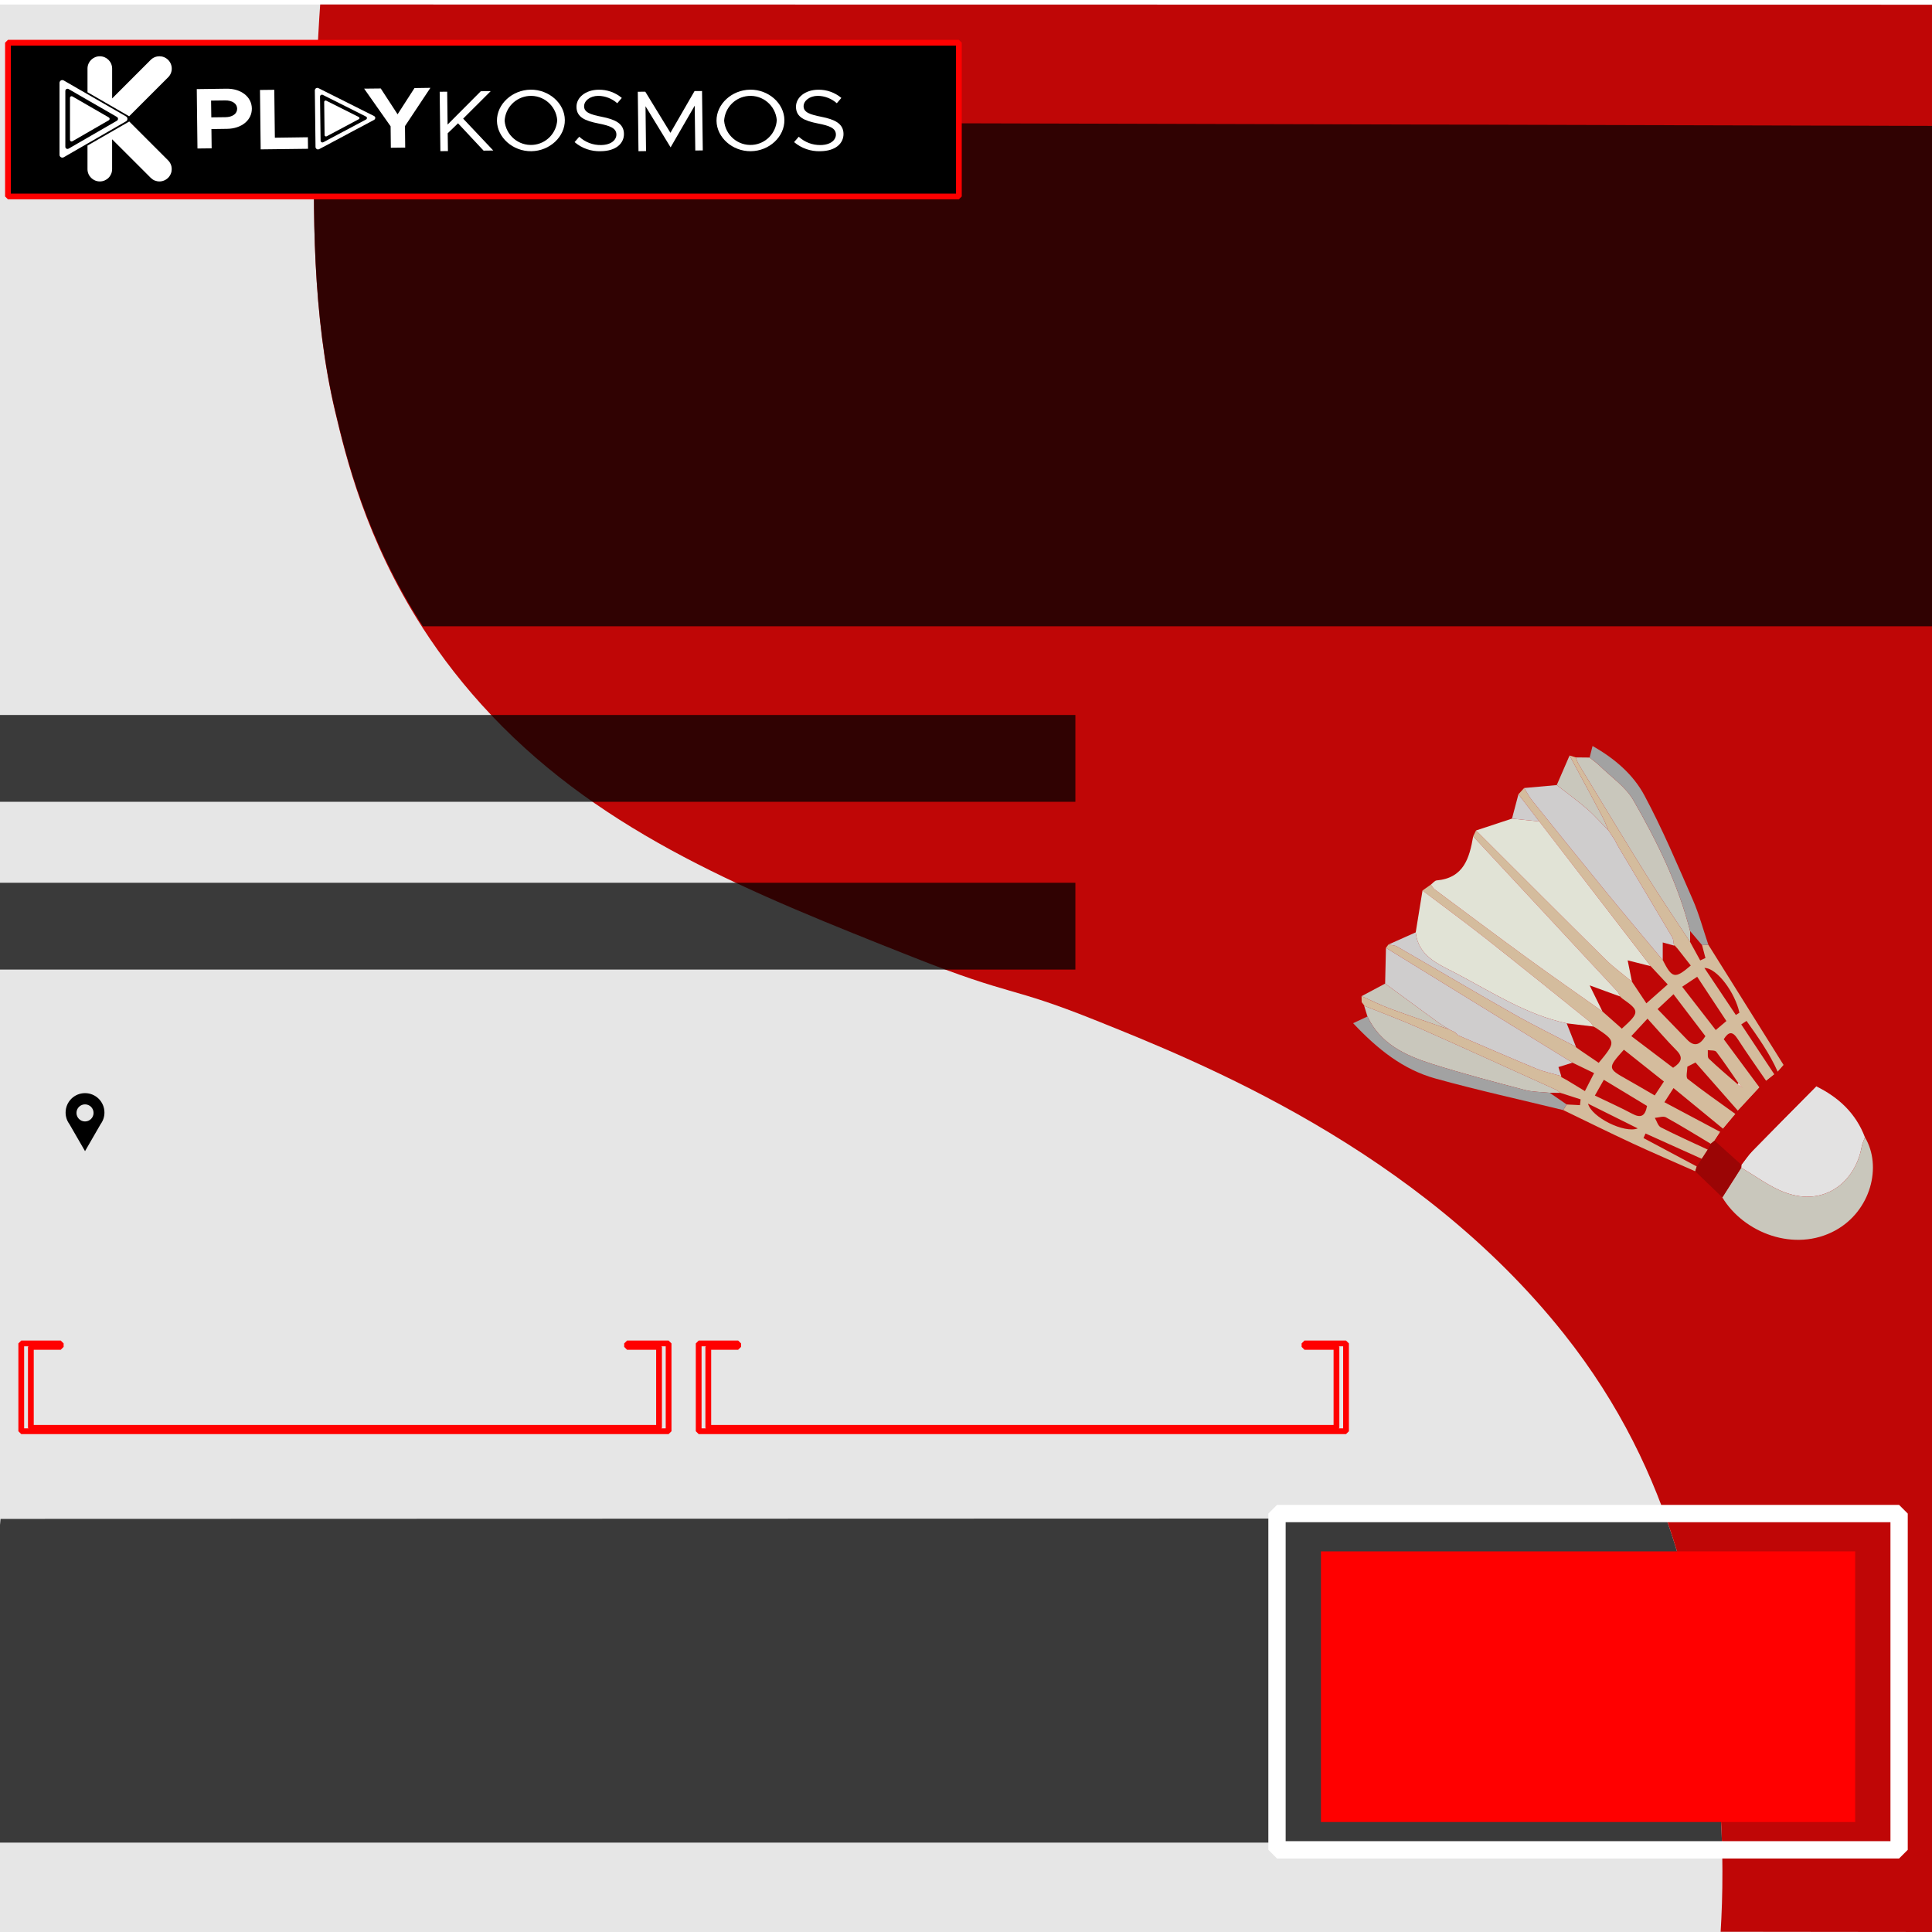 <?xml version="1.0" encoding="UTF-8"?>
<svg id="uuid-127734d1-2db9-48c0-908c-7c6696037039" data-name="Layer 1" xmlns="http://www.w3.org/2000/svg" width="335" height="335"
  viewBox="0 0 335 335">
  <defs>
    <filter id="uuid-430d6bb6-5ff8-4e8f-8438-0ff9e18af4aa">
      <feOffset dx="5" dy="5"/>
      <feGaussianBlur result="uuid-586ec31e-e1fa-42ed-85f8-76f03f4f75c5" stdDeviation="3"/>
      <feFlood flood-color="#000" flood-opacity=".75"/>
      <feComposite in2="uuid-586ec31e-e1fa-42ed-85f8-76f03f4f75c5" operator="in"/>
      <feComposite in="SourceGraphic"/>
    </filter>
  </defs>
  <rect y=".785" width="335.02" height="334.212" fill="#e6e6e6"/>
  <path d="M298.58,319.5H-.29v-52c.13-1.38,.26-2.75,.39-4.13,96.27-.02,192.54-.05,288.81-.08,.57,1.6,1.1,3.2,1.59,4.78,4.04,13,5.49,25.09,6.76,34.94,.77,5.95,1.16,11.48,1.32,16.49Z" opacity=".75"/>
  <path d="M298.35,334.96c.19-3.059,.32-6.579,.31-10.511-.01-6.218-.37-13.46-1.4-21.443-1.27-9.849-2.72-21.934-6.76-34.932-3.67-11.845-9.51-24.452-19.33-36.808-25.47-32.054-63.1-47.108-81.52-54.48-14.82-5.927-13.79-3.861-31.52-10.892-27.91-11.072-53.19-21.092-72.83-41.772-4.8-5.055-8.74-10.19-11.98-15.215-9.94-15.405-13.36-29.747-15.19-37.45-3.97-16.659-3.93-35.273-3.51-50.308,.08-2.728,.17-5.346,.25-7.803,.18-5.275,.44-9.628,.65-12.567,93.16,.02,186.32,.03,279.48,.04V21.892c0,29.005,.01,58.01,.01,87.015,0,75.361,0,150.722,.01,226.093-12.22-.01-24.45-.02-36.67-.04Z" fill="#bf0606"/>
  <path d="M335.02,21.83V108.59H73.32c-9.94-15.36-13.36-29.66-15.19-37.34-3.97-16.61-3.93-35.17-3.51-50.16,93.46,.24,186.92,.5,280.38,.74h.02Z" opacity=".75"/>
  <rect x="1.382" y="7.403" width="164.88" height="26.664" stroke="red" stroke-miterlimit="1"/>
  <g filter="url(#uuid-430d6bb6-5ff8-4e8f-8438-0ff9e18af4aa)">
    <path d="M288.946,198.098c-3.638-1.613-7.3-3.176-10.909-4.853-4.017-1.866-7.985-3.837-11.974-5.761,.197-.325,.395-.65,.592-.975,.769,.04,1.538,.081,2.306,.121l.112-1.004c-1.17-.377-2.339-.754-3.509-1.131-.273-.191-.523-.431-.821-.566-7.955-3.602-15.898-7.228-23.88-10.769-3.063-1.359-6.216-2.517-9.328-3.766l.017-.052c-.147-.19-.294-.381-.442-.571-.008-.347-.017-.694-.025-1.041,1.643,.727,3.255,1.54,4.937,2.162,3.39,1.255,6.819,2.406,10.231,3.6l1.033,.503,.524,.516c4.518,1.934,9.019,3.906,13.562,5.778,1.39,.573,2.891,.873,4.342,1.298l-.009,.165,.994,.544c.991,.602,1.982,1.204,3.119,1.895,.596-1.169,1.017-1.994,1.589-3.117-1.333-.645-2.537-1.227-3.74-1.81l-32.349-19.909c.142-.192,.283-.384,.425-.575,.505,.111,1.077,.104,1.504,.35,6.763,3.898,13.478,7.879,20.267,11.729,3.518,1.994,7.161,3.768,10.747,5.641l-.031,.055,.891,.636c1.042,.708,2.084,1.416,3.09,2.101,3.015-3.634,3.003-3.743-.487-6.061-.143-.095-.306-.16-.46-.239-.196-.277-.342-.617-.596-.821-5.971-4.801-11.926-9.622-17.945-14.363-3.637-2.865-7.375-5.602-11.068-8.397,.483-.341,.966-.683,1.45-1.024,.208,.271,.368,.608,.631,.804,5.41,4.032,10.807,8.082,16.261,12.055,4.248,3.095,8.568,6.09,12.857,9.129,1.131,1.003,2.262,2.007,3.366,2.987,3.128-2.836,3.121-3.083,.075-5.225-.138-.097-.248-.233-.371-.351-.164-.298-.275-.646-.499-.888-8.321-8.964-16.653-17.919-24.983-26.874l.5-1.028c7.466,7.451,14.914,14.921,22.416,22.335,1.424,1.408,3.068,2.593,4.611,3.882,.819,1.229,1.639,2.457,2.507,3.758l3.697-3.277c-1.113-1.194-2.034-2.181-2.954-3.168l-19.312-25.091c-1.206-1.572-2.412-3.144-3.618-4.715,.332-.361,.664-.722,.997-1.083,.46,.729,.853,1.51,1.389,2.177,4.329,5.389,8.663,10.773,13.039,16.124,3.166,3.872,6.397,7.691,9.6,11.534,1.63,3.194,2.096,3.314,4.86,.944-.76-.969-1.531-1.953-2.303-2.937l-.494-.545-.112,.024c-.099-.492-.074-1.057-.315-1.465-3.132-5.308-6.301-10.594-9.461-15.886l-.52-1.015-.027-.027c-.339-.514-.679-1.027-1.018-1.541l-.026-.026c-.335-.779-.619-1.586-1.015-2.333-1.892-3.564-3.816-7.112-5.728-10.665,.358,.109,.715,.218,1.073,.328,.165,.398,.282,.825,.503,1.188,3.895,6.406,7.757,12.833,11.724,19.194,2.449,3.927,5.062,7.752,7.602,11.623,.584,1.068,1.168,2.135,1.753,3.203l.908-.417-.593-2.25,1.098-.047c4.35,6.95,8.7,13.9,13.05,20.85-.341,.389-.681,.778-1.022,1.167-1.42-3.205-3.419-6.006-5.407-8.815l-.92,.605c1.914,2.887,3.828,5.775,5.742,8.662l-1.419,1.126c-1.652-2.415-3.353-4.798-4.936-7.257-.914-1.419-1.597-1.268-2.416,.038l6.193,8.358c-1.248,1.346-2.496,2.692-3.744,4.038-2.45-2.787-4.9-5.573-7.349-8.36l-1.413,.723c0,.727-.305,1.842,.049,2.12,2.691,2.12,5.511,4.078,8.291,6.086-.716,.853-1.432,1.706-2.147,2.559-2.796-2.294-5.592-4.589-8.593-7.051-.593,.919-1.021,1.583-1.579,2.449,3.432,1.825,6.559,3.488,9.685,5.15l-.985,1.508-.665,.549c-2.582-1.543-5.137-3.134-7.77-4.585-.48-.264-1.277,.048-1.928,.094,.339,.561,.543,1.385,1.04,1.639,2.674,1.368,5.42,2.594,8.141,3.869-.346,.531-.691,1.062-1.037,1.593-3.251-1.465-6.503-2.93-9.754-4.395l-.355,.792c3.081,1.643,6.162,3.286,9.244,4.929l-.271,.831Zm7.971-14.701l-.471-.566c-1.269-1.828-2.498-3.687-3.847-5.455-.228-.298-.97-.204-1.475-.292,.049,.507-.099,1.22,.18,1.486,1.604,1.532,3.308,2.959,4.982,4.418l.612,.428,.326,.247c-.103-.089-.205-.177-.308-.266Zm-20.343-6.382c-2.859,3.18-2.84,3.262,.54,5.155,1.579,.884,3.135,1.809,4.804,2.775,.53-.803,.991-1.501,1.596-2.417-2.396-1.903-4.675-3.714-6.939-5.513Zm5.841-7.041c1.854,1.915,3.488,3.59,5.107,5.281,1.244,1.299,2.222,.968,3.19-.589-1.793-2.356-3.594-4.723-5.535-7.273-1.092,1.021-1.901,1.777-2.762,2.582Zm-4.553,4.681c2.573,1.949,4.938,3.741,7.246,5.49,1.463-.96,1.8-1.799,.58-3.029-1.699-1.713-3.266-3.556-5.018-5.485l-2.808,3.024Zm8.818-8.559c2.027,2.613,3.855,4.969,5.824,7.507l1.847-1.56c-1.749-2.65-3.378-5.117-5.069-7.678-.944,.628-1.573,1.047-2.601,1.731Zm-15.137,18.869c2.443,1.18,4.5,2.093,6.478,3.154,1.503,.807,2.248,.406,2.567-1.355-2.4-1.453-4.832-2.925-7.492-4.535l-1.552,2.736Zm24.448-13.973l.616-.39c-.745-3.478-3.901-7.785-6.071-7.762,1.897,2.835,3.676,5.493,5.455,8.152Zm-25.635,15.375c.615,2.378,6.329,5.205,8.62,4.291-2.973-1.48-5.641-2.808-8.62-4.291Z" fill="#d4bc9d"/>
    <path d="M250.443,140.026c8.33,8.956,16.662,17.91,24.983,26.874,.225,.242,.335,.59,.5,.888-1.637-.598-3.275-1.195-5.286-1.928,.846,1.724,1.531,3.12,2.215,4.517-4.288-3.039-8.609-6.034-12.857-9.129-5.453-3.973-10.85-8.023-16.261-12.055-.264-.197-.423-.533-.631-.804,.335-.253,.653-.697,1.008-.729,4.698-.42,5.682-3.879,6.328-7.634Z" fill="#e1e3d6"/>
    <path d="M309.92,183.361c3.901,1.909,6.885,4.695,8.451,8.837-.192,.551-.46,1.087-.563,1.653-1.102,6.066-6.429,10.446-13.263,7.927-2.702-.996-5.092-2.84-7.624-4.297,.008-.17,.018-.34,.03-.51,.637-.809,1.206-1.685,1.921-2.417,3.662-3.751,7.362-7.466,11.049-11.193Z" fill="#e3e2e2"/>
    <path d="M261.908,137.438c6.437,8.364,12.874,16.727,19.312,25.091-1.271-.321-2.542-.641-3.991-1.006,.283,1.412,.512,2.552,.741,3.693-1.543-1.288-3.186-2.474-4.611-3.882-7.502-7.414-14.95-14.884-22.416-22.335,2.076-.686,4.152-1.371,6.229-2.057,1.579,.165,3.158,.331,4.736,.496Z" fill="#e1e3d6"/>
    <path d="M241.657,149.412c3.693,2.795,7.431,5.531,11.068,8.397,6.018,4.741,11.974,9.562,17.945,14.363,.254,.205,.4,.544,.597,.821-1.536-.185-3.073-.369-4.61-.553-7.049-1.503-13.019-5.443-19.261-8.711-2.953-1.546-6.47-2.902-6.919-7.06l1.18-7.256Z" fill="#e1e3d6"/>
    <path d="M283.314,161.474c-3.202-3.843-6.433-7.662-9.6-11.534-4.375-5.351-8.71-10.735-13.039-16.124-.536-.667-.929-1.448-1.389-2.177,1.882-.171,3.763-.341,5.646-.511,1.766,1.378,3.588,2.689,5.277,4.154,1.315,1.14,2.465,2.472,3.688,3.718l.026,.025c.339,.514,.679,1.027,1.018,1.541l.027,.027c.173,.338,.347,.676,.52,1.015,3.16,5.292,6.329,10.577,9.461,15.886,.241,.408,.216,.973,.316,1.464-.556-.155-1.113-.309-1.952-.542v3.057Z" fill="#cfcdcd"/>
    <path d="M265.715,181.589c-1.45-.425-2.952-.726-4.342-1.298-4.543-1.873-9.044-3.844-13.562-5.778l-.524-.516c-.344-.168-.688-.335-1.033-.503-.649-.415-1.321-.797-1.942-1.249-3.053-2.221-6.094-4.46-9.138-6.693,.048-2.064,.096-4.129,.144-6.194,10.783,6.636,21.566,13.273,32.349,19.909-.771,.238-1.542,.477-2.442,.755l.489,1.567Z" fill="#cfcdcd"/>
    <path d="M296.92,197.482c2.532,1.458,4.922,3.302,7.624,4.298,6.834,2.518,12.162-1.862,13.263-7.927,.103-.566,.371-1.102,.563-1.653,3.013,5.023,1.036,12.773-5.131,16.153-7.005,3.838-15.842,.484-19.596-5.727,1.093-1.715,2.184-3.429,3.275-5.143Z" fill="#c9c7bc"/>
    <path d="M288.057,158.336c-2.54-3.871-5.153-7.696-7.602-11.623-3.967-6.361-7.829-12.788-11.724-19.194-.221-.363-.338-.79-.503-1.188,.802,.008,1.603,.016,2.406,.025,.593,.48,1.227,.918,1.769,1.449,1.991,1.95,4.484,3.624,5.823,5.957,4.117,7.167,7.78,14.594,9.834,22.684-.001,.63-.002,1.26-.003,1.891Z" fill="#c9c7bc"/>
    <path d="M231.536,169.394c3.112,1.249,6.264,2.407,9.328,3.766,7.982,3.54,15.926,7.167,23.88,10.769,.298,.135,.549,.375,.821,.566-.62-.005-1.241-.01-1.861-.014-1.451-.154-2.95-.127-4.344-.495-5.404-1.428-10.82-2.838-16.143-4.534-4.567-1.456-8.882-3.468-11.107-8.199l-.575-1.858Z" fill="#c9c7bc"/>
    <path d="M309.92,183.361c-3.687,3.727-7.387,7.442-11.049,11.193-.715,.733-1.284,1.608-1.921,2.417-1.549-1.397-3.099-2.793-4.648-4.19l.985-1.508,.487-.548c.716-.853,1.432-1.706,2.147-2.559l.423-.569c1.248-1.346,2.496-2.692,3.743-4.038,.386-.38,.773-.759,1.16-1.139,.473-.375,.946-.751,1.419-1.126l.585-.452c.34-.389,.681-.778,1.022-1.167,1.883,1.228,3.765,2.457,5.647,3.685Z" fill="#bf0606"/>
    <path d="M288.06,156.446c-2.054-8.09-5.717-15.517-9.834-22.684-1.34-2.332-3.833-4.007-5.823-5.957-.542-.531-1.177-.968-1.769-1.449,.142-.567,.286-1.133,.506-2.003,3.868,2.185,7.057,4.954,8.995,8.571,3.132,5.846,5.719,11.99,8.384,18.075,1.104,2.52,1.814,5.213,2.704,7.827-.366,.015-.732,.031-1.098,.046-.688-.809-1.376-1.618-2.064-2.427Z" fill="#a2a2a2"/>
    <path d="M232.11,171.252c2.224,4.731,6.54,6.743,11.107,8.199,5.323,1.696,10.739,3.106,16.143,4.534,1.394,.369,2.893,.341,4.342,.495,.983,.676,1.968,1.353,2.953,2.029-.197,.325-.395,.65-.592,.975-7.401-1.808-14.849-3.442-22.186-5.479-5.564-1.545-9.989-5.048-14.25-9.587,1.06-.498,1.772-.832,2.483-1.166Z" fill="#a2a2a2"/>
    <path d="M240.477,156.668c.449,4.159,3.966,5.515,6.919,7.06,6.242,3.268,12.212,7.208,19.26,8.711,.535,1.354,1.07,2.708,1.606,4.062-3.586-1.873-7.229-3.647-10.747-5.641-6.79-3.85-13.505-7.831-20.267-11.729-.427-.246-.999-.239-1.504-.35,1.578-.705,3.156-1.409,4.733-2.114Z" fill="#cfcdcd"/>
    <path d="M292.302,192.782c1.549,1.397,3.099,2.794,4.648,4.19-.012,.17-.022,.34-.03,.51-1.091,1.714-2.183,3.428-3.275,5.143-1.567-1.508-3.133-3.018-4.699-4.526,.09-.277,.18-.554,.27-.832,.288-.442,.577-.884,.865-1.325,.346-.531,.692-1.062,1.037-1.593l.517-1.017,.665-.549Z" fill="#9b0505"/>
    <path d="M235.174,165.551c3.045,2.233,6.085,4.472,9.138,6.693,.621,.452,1.293,.835,1.942,1.249-3.413-1.194-6.841-2.345-10.231-3.6-1.682-.623-3.293-1.435-4.937-2.162,1.363-.727,2.725-1.454,4.088-2.18Z" fill="#c9c7bc"/>
    <path d="M273.898,139.001c-1.223-1.246-2.373-2.578-3.688-3.718-1.689-1.465-3.511-2.776-5.277-4.154,.74-1.709,1.481-3.418,2.222-5.126,1.912,3.554,3.835,7.102,5.728,10.666,.396,.747,.68,1.553,1.015,2.333Z" fill="#c9c7bc"/>
    <path d="M261.908,137.437c-1.579-.166-3.157-.331-4.736-.496,.372-1.406,.745-2.813,1.118-4.219,1.206,1.572,2.412,3.144,3.618,4.715Z" fill="#cfcdcd"/>
    <path d="M231.111,168.772c.147,.19,.295,.381,.442,.571-.147-.19-.295-.381-.442-.571Z" fill="#c9c7bc"/>
    <path d="M274.941,140.567c-.339-.514-.679-1.028-1.018-1.541,.339,.514,.678,1.028,1.018,1.541Z" fill="#c9c7bc"/>
    <path d="M268.231,176.557c.298,.212,.595,.423,.892,.635-.298-.212-.595-.423-.892-.635Z" fill="#cfcdcd"/>
    <path d="M275.489,141.609c-.173-.338-.347-.677-.52-1.015,.173,.338,.347,.677,.52,1.015Z" fill="#c9c7bc"/>
    <path d="M265.706,181.754c.331,.182,.662,.363,.994,.544-.331-.182-.662-.363-.994-.544Z" fill="#cfcdcd"/>
    <path d="M285.871,159.481c-.165-.182-.329-.364-.494-.546,.165,.182,.329,.364,.494,.546Z" fill="#cfcdcd"/>
    <path d="M296.917,183.397l.308,.266c-.109-.082-.217-.165-.326-.247l.018-.019Z" fill="#fefefe"/>
    <path d="M296.445,182.83c.157,.189,.314,.378,.472,.566l-.018,.019c-.204-.142-.408-.285-.614-.426l.161-.159Z" fill="#fefefe"/>
    <path d="M247.287,173.996l.524,.516c-.175-.172-.349-.344-.524-.516Z" fill="#c9c7bc"/>
  </g>
  <g id="uuid-695d19db-9c63-4fb3-8b36-4fb97fa0cae4">
    <g>
      <g>
        <path d="M29.782,11.909c-.001,.563-.228,1.102-.63,1.496l-6.758,6.758-7.222-4.171v-4.098c0-1.18,.956-2.136,2.136-2.136s2.136,.956,2.136,2.136h0v5.174l6.685-6.685c.836-.835,2.191-.835,3.026,.001,.404,.404,.63,.954,.626,1.526h0Z" fill="#fff"/>
        <path d="M29.15,30.83c-.4,.4-.94,.63-1.51,.63-.28,0-.56-.06-.82-.16-.26-.11-.49-.27-.69-.47l-2.27-2.27-4.42-4.41v5.18c0,1.18-.95,2.13-2.13,2.13s-2.14-.95-2.14-2.13v-4.09l7.24-4.17,4.47,4.47,2.27,2.27c.84,.84,.83,2.19,0,3.02Z" fill="#fff"/>
        <path d="M22.08,20.47c-.03-.1-.1-.2-.19-.26-.01,0-.02-.01-.03-.02l-1.82-1.05-4.87-2.81-4.12-2.38c-.24-.14-.53-.06-.66,.17-.05,.08-.07,.16-.07,.25v12.48c0,.27,.22,.48,.48,.48,.09,0,.17-.02,.25-.06l4.12-2.38,6.69-3.86c.02-.02,.05-.03,.07-.05,.06-.05,.1-.11,.13-.18,.04-.1,.05-.22,.02-.33Zm-10.19-5.03l3.2,1.85,5.19,2.99c.06,.04,.11,.08,.14,.14v.01c.05,.09,.06,.19,.03,.28-.02,.09-.09,.17-.17,.22l-5.19,3-3.2,1.85c-.18,.1-.41,.04-.51-.14-.04-.05-.05-.12-.05-.19V15.76c0-.21,.16-.37,.37-.37,.07,0,.13,.01,.19,.05Z" fill="#fff"/>
        <path d="M18.995,20.685c-.019,.071-.066,.13-.13,.166l-3.904,2.254-2.404,1.389c-.134,.078-.307,.032-.385-.102-.025-.043-.038-.092-.038-.142v-7.287c0-.156,.127-.283,.283-.282,.049,0,.097,.013,.139,.037l2.407,1.391,3.904,2.254c.063,.035,.11,.095,.13,.165,.014,.051,.014,.106,0,.157h-.004Z" fill="#fff"/>
      </g>
      <g>
        <path d="M64.86,20.12l-5.96-2.99-3.67-1.84c-.21-.12-.47-.04-.58,.16-.03,.06-.05,.12-.06,.18l.12,9.9c.03,.23,.24,.41,.48,.38,.06-.01,.12-.03,.17-.06l.23-.12,3.4-1.81,2.09-1.12,3.78-2.01c.09-.05,.16-.13,.19-.23,.03-.07,.03-.15,.01-.22-.04-.1-.11-.18-.2-.22Zm-5.96,3.03l-2.81,1.5c-.16,.1-.37,.05-.46-.11-.02-.04-.04-.09-.04-.14l-.1-7.68c.02-.18,.18-.32,.36-.3,.05,0,.09,.02,.14,.04l2.85,1.43,1.02,.51,3.6,1.81c.07,.03,.13,.09,.16,.17,.01,.05,.01,.11-.01,.16h.01c0,.01-.01,.02-.02,.03-.02,.07-.07,.12-.13,.15l-4.57,2.43Z" fill="#fff"/>
        <path d="M62.322,20.54c-.019,.057-.06,.104-.114,.13l-3.432,1.83-2.117,1.127c-.119,.07-.272,.031-.343-.087-.018-.031-.03-.065-.034-.101l-.07-5.778c.01-.137,.13-.24,.267-.23,.037,.003,.072,.013,.104,.032l2.144,1.077,3.476,1.747c.055,.026,.097,.073,.117,.13,.014,.042,.014,.088,0,.13l.001-.006Z" fill="#fff"/>
        <path d="M39.29,15.38l-2.28,.03-2.89,.04,.03,2.82,.09,7.48,2.46-.03-.04-3.34,2.71-.04c2.5-.03,4.32-1.49,4.3-3.53-.03-2.04-1.89-3.46-4.38-3.43Zm-.21,4.94l-2.44,.03-.04-2.91,2.45-.03c1.22-.01,2.06,.55,2.07,1.43,.01,.89-.82,1.47-2.04,1.48Z" fill="#fff"/>
        <polygon points="53.41 25.8 45.2 25.9 45.08 15.6 47.56 15.57 47.66 23.88 53.38 23.8 53.41 25.8" fill="#fff"/>
        <polygon points="70.22 21.87 70.26 25.59 67.77 25.62 67.73 21.9 63.14 15.37 66.02 15.34 68.94 19.82 71.87 15.27 74.63 15.23 70.22 21.87" fill="#fff"/>
        <polygon points="85.53 26.1 83.85 26.12 79.42 21.38 77.63 23.11 77.67 26.2 76.36 26.21 76.24 15.91 77.54 15.9 77.61 21.6 83.37 15.82 85.09 15.8 80.31 20.57 85.53 26.1" fill="#fff"/>
        <path d="M92,15.55c-3.18,.04-5.86,2.5-5.83,5.4,.04,2.89,2.76,5.31,5.96,5.27,3.2-.04,5.85-2.52,5.81-5.42-.03-2.89-2.76-5.29-5.94-5.25Zm.42,9.57c-2.51,.2-4.72-1.67-4.92-4.19,.13-2.27,1.91-4.09,4.18-4.29,2.52-.21,4.73,1.66,4.94,4.18-.13,2.28-1.92,4.12-4.2,4.3Z" fill="#fff"/>
        <path d="M108.19,23.2c.02,1.64-1.33,2.99-4.02,3.02-1.66,.06-3.28-.5-4.54-1.58l.81-.93c1.03,.95,2.38,1.47,3.78,1.44,1.78-.02,2.67-.91,2.66-1.83-.01-1.1-1.11-1.52-3.12-1.91-2.32-.46-3.78-1.08-3.8-2.87-.02-1.65,1.6-2.96,3.81-2.98,1.48-.04,2.92,.47,4.05,1.42l-.79,.92c-.91-.81-2.09-1.27-3.31-1.28-1.43,.02-2.45,.87-2.44,1.82,.01,1.07,1.15,1.43,3.11,1.82,2.21,.44,3.78,1.13,3.8,2.94Z" fill="#fff"/>
        <polygon points="121.86 26.08 120.56 26.1 120.46 18.32 116.28 25.55 111.93 18.42 112.02 26.2 110.71 26.22 110.59 15.91 111.89 15.9 116.25 23.03 120.43 15.79 121.73 15.78 121.86 26.08" fill="#fff"/>
        <path d="M130.07,15.55c-3.18,.04-5.86,2.5-5.83,5.4,.04,2.89,2.76,5.31,5.96,5.27,3.2-.04,5.85-2.52,5.81-5.42-.04-2.89-2.76-5.29-5.94-5.25Zm.42,9.57c-2.52,.2-4.72-1.67-4.93-4.19,.14-2.27,1.92-4.1,4.19-4.29,2.51-.21,4.72,1.66,4.94,4.18-.13,2.28-1.92,4.12-4.2,4.3Z" fill="#fff"/>
        <path d="M146.26,23.2c.02,1.64-1.34,2.99-4.02,3.02-1.66,.06-3.28-.51-4.55-1.58l.81-.93c1.03,.95,2.39,1.47,3.79,1.44,1.77-.02,2.67-.91,2.65-1.83-.01-1.1-1.1-1.52-3.12-1.91-2.31-.46-3.78-1.08-3.8-2.87-.02-1.65,1.61-2.96,3.82-2.98,1.47-.04,2.91,.47,4.05,1.42l-.79,.92c-.92-.81-2.09-1.27-3.32-1.28-1.42,.02-2.45,.87-2.44,1.82,.02,1.07,1.16,1.43,3.12,1.82,2.2,.44,3.78,1.13,3.8,2.94Z" fill="#fff"/>
      </g>
    </g>
  </g>
  <rect x="221.426" y="262.447" width="107.87" height="58.301" fill="none" stroke="#fff" stroke-miterlimit="1" stroke-width="3"/>
  <rect x="229.044" y="269.003" width="92.633" height="46.929" fill="red"/>
  <polygon points="233.394 232.944 233.394 248.169 121.148 248.169 121.148 232.944 127.994 232.944 127.994 233.544 122.814 233.544 122.814 247.574 231.736 247.574 231.736 233.544 226.193 233.544 226.193 232.944 233.394 232.944" fill="none" stroke="red" stroke-miterlimit="1"/>
  <polygon points="115.932 232.944 115.932 248.169 3.686 248.169 3.686 232.944 10.532 232.944 10.532 233.544 5.352 233.544 5.352 247.574 114.274 247.574 114.274 233.544 108.731 233.544 108.731 232.944 115.932 232.944" fill="none" stroke="red" stroke-miterlimit="1"/>
  <path d="M14.742,189.545c-1.859,0-3.367,1.507-3.367,3.366,0,.744,.241,1.432,.652,1.99l.001,.001,2.715,4.702,2.715-4.703c.409-.558,.651-1.245,.651-1.99,0-1.859-1.508-3.366-3.366-3.366Zm0,4.909c-.818,0-1.482-.663-1.482-1.481,0-.818,.663-1.481,1.482-1.481,.818,0,1.481,.663,1.481,1.481,0,.818-.663,1.481-1.481,1.481Z"/>
  <rect x="-.618" y="123.975" width="187.084" height="15.051" opacity=".75"/>
  <rect x="-.618" y="153.067" width="187.084" height="15.051" opacity=".75"/>
</svg>